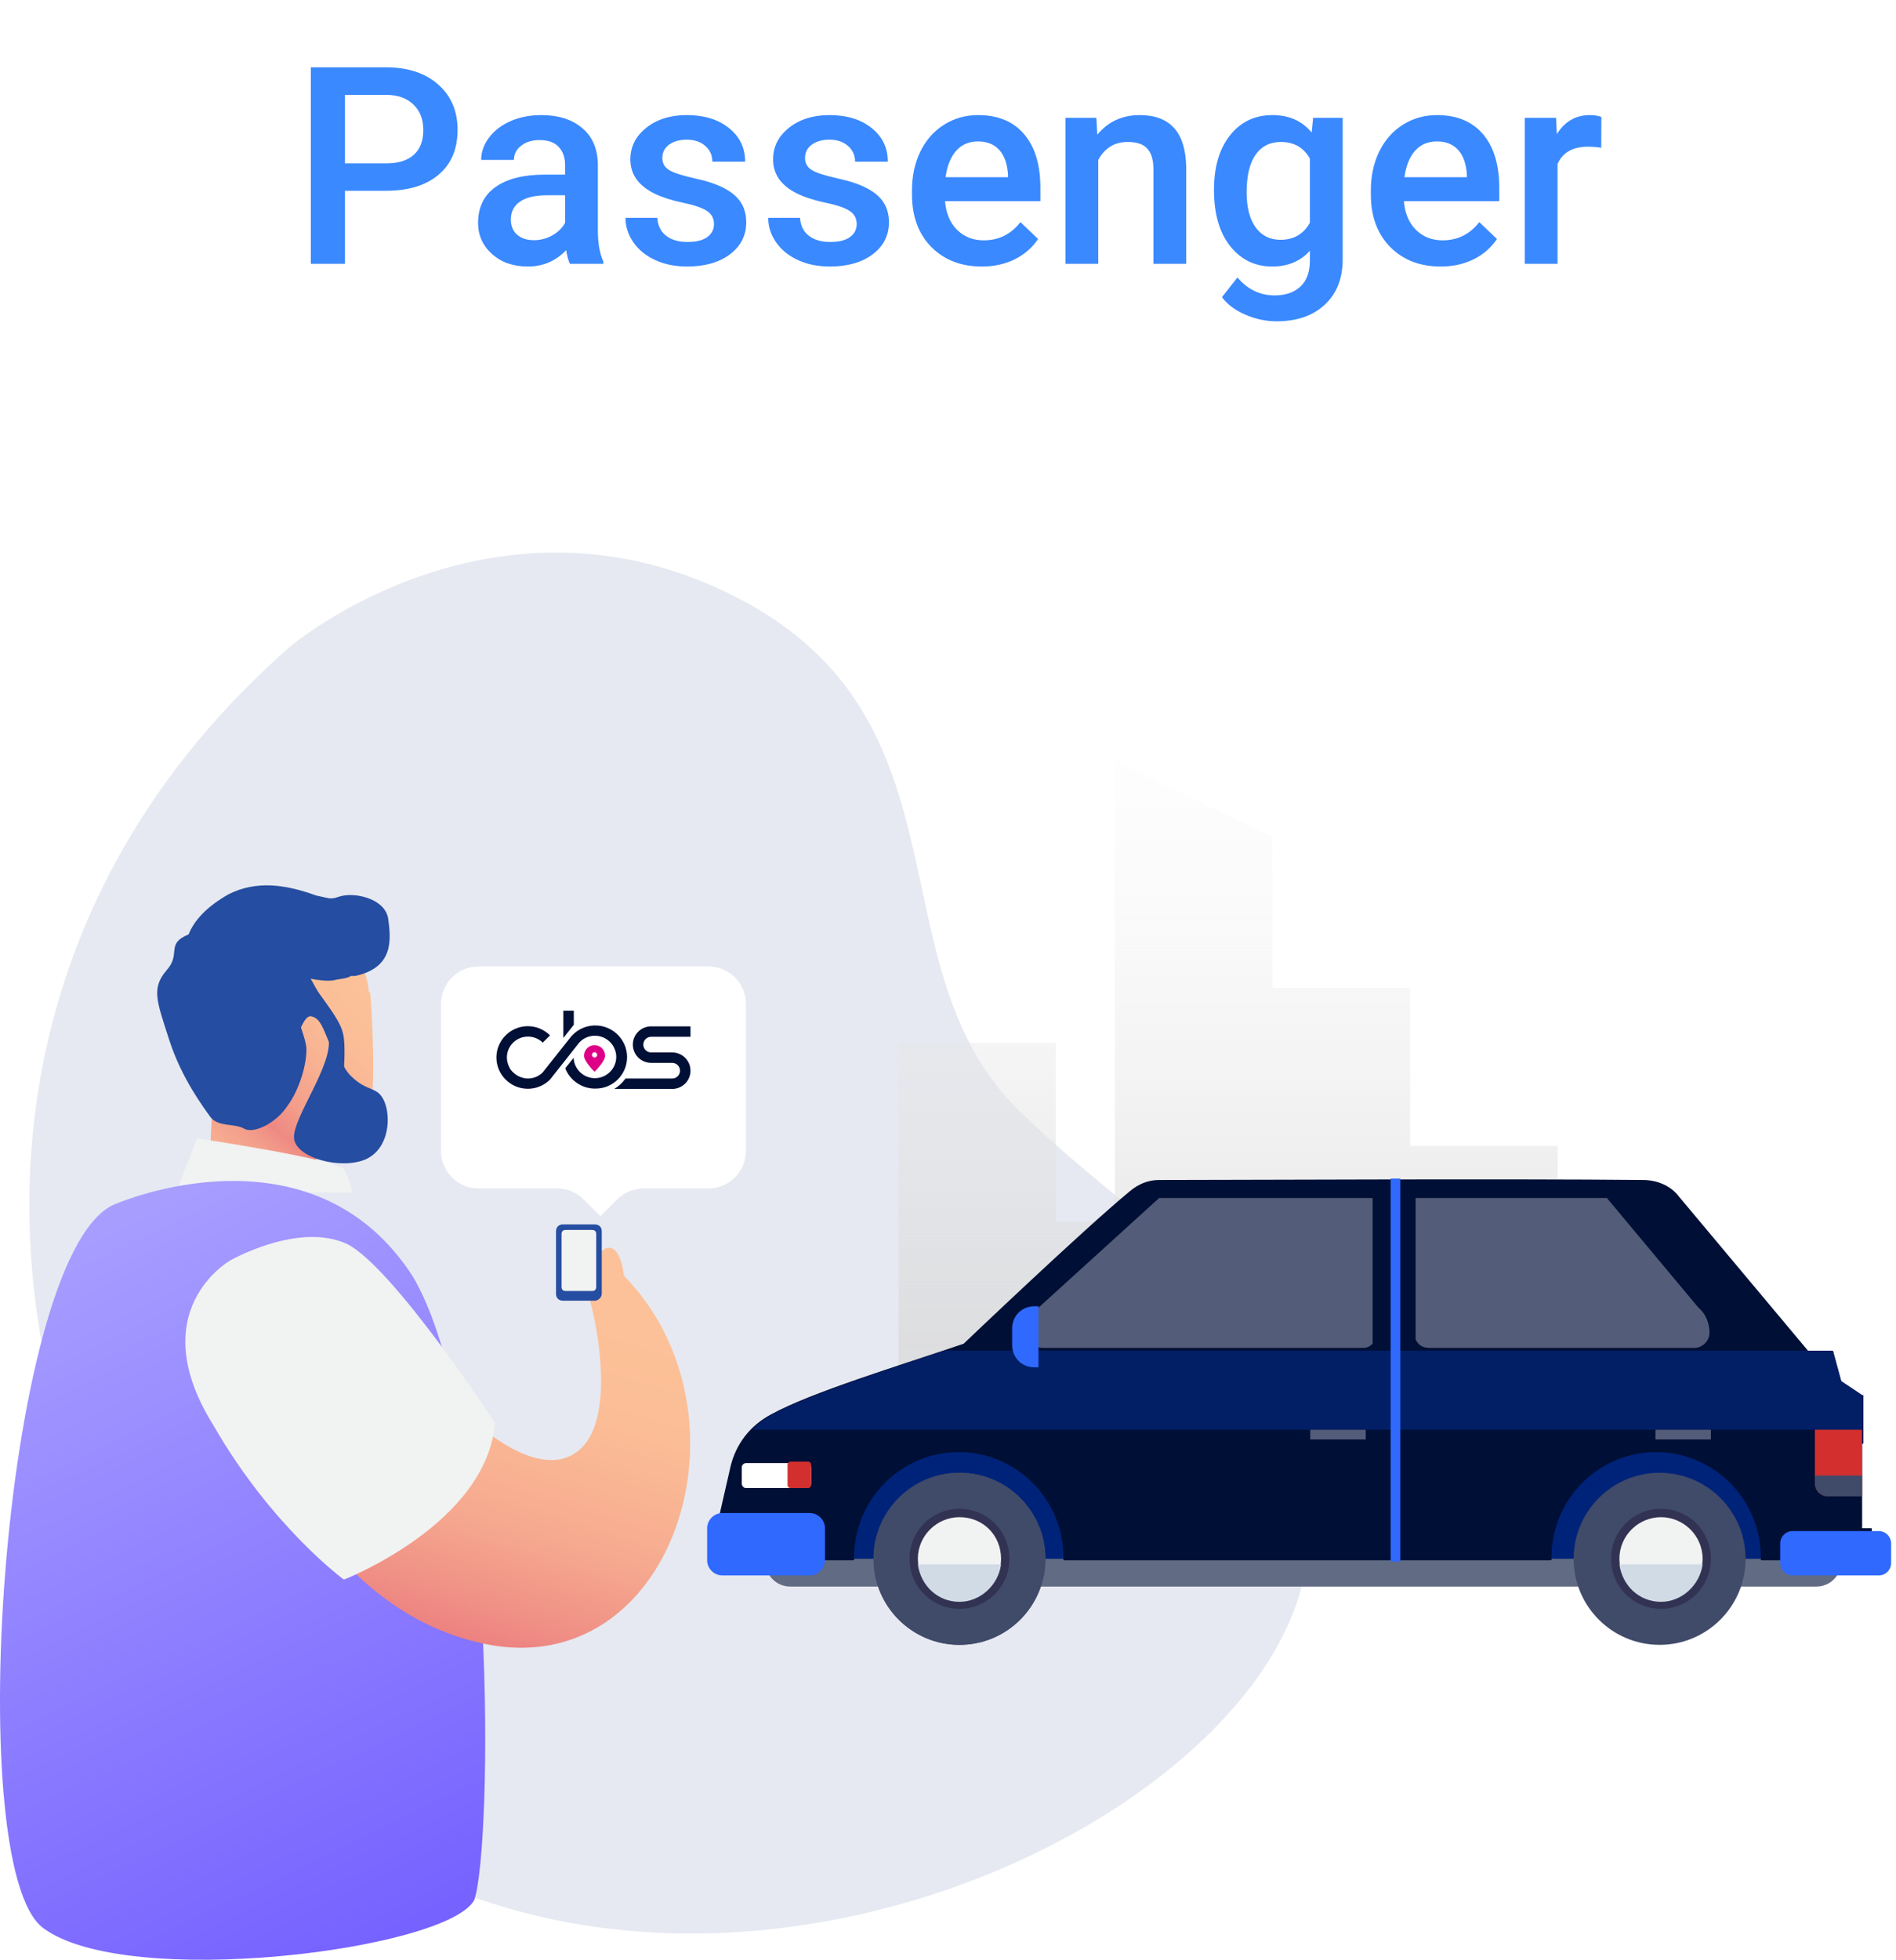 <svg width="151" height="156" viewBox="0 0 151 156" fill="none" xmlns="http://www.w3.org/2000/svg">
<path d="M23.192 51.4C23.192 51.4 39.423 37.704 58.636 47.535C77.848 57.365 69.346 77.026 81.271 88.513C93.196 100.111 105.784 104.418 104.127 123.637C102.471 142.856 63.273 163.29 33.461 149.262C3.648 135.235 -13.577 83.432 23.192 51.4Z" fill="#002070" fill-opacity="0.1"/>
<path d="M17.119 83.984L16.677 92.71H25.29L23.855 86.414L17.119 83.984Z" fill="url(#paint0_linear)"/>
<path d="M15.021 77.688C15.684 75.369 17.561 73.381 19.99 72.718C24.627 71.392 28.934 74.596 29.375 78.903C29.375 78.903 29.375 79.014 29.486 79.014C29.486 79.014 29.927 84.095 29.596 88.181C29.486 90.17 27.719 91.606 25.732 91.274C24.517 91.053 23.082 90.612 21.536 89.838C19.769 88.955 18.665 87.298 17.892 85.641C15.463 84.095 14.138 81.002 15.021 77.688Z" fill="url(#paint1_linear)"/>
<path d="M15.684 90.612C15.684 90.612 26.173 92.158 27.388 93.042C27.829 93.815 28.05 94.919 28.05 94.919H14.027L15.684 90.612Z" fill="#F1F2F2"/>
<path d="M30.921 73.16C30.7 71.503 28.161 70.951 26.946 71.392C26.284 71.613 26.284 71.503 25.18 71.282C22.75 70.398 20.431 70.067 18.223 71.172C16.456 72.166 15.463 73.27 15.021 74.375C13.144 75.148 14.469 75.921 13.255 77.246C12.04 78.682 12.482 79.677 13.475 82.769C14.469 85.862 16.236 88.181 16.788 88.955C17.45 89.728 18.665 89.396 19.438 89.838C20.211 90.28 21.977 89.396 22.861 88.071C23.855 86.746 24.407 84.757 24.407 83.542C24.407 83.101 24.186 82.438 23.965 81.775C24.186 81.333 24.407 80.891 24.738 80.891C25.511 81.002 25.732 81.886 26.173 82.88C26.725 83.874 26.394 85.089 26.394 85.089H27.388C27.388 85.089 27.498 83.653 27.388 82.659C27.277 81.665 26.725 80.891 25.621 79.345C25.18 78.793 24.959 78.241 24.738 77.909C25.4 78.02 26.063 78.13 26.615 78.02C27.056 77.909 27.609 77.909 27.94 77.688C28.05 77.688 28.161 77.688 28.271 77.688C31.363 77.026 31.142 74.817 30.921 73.16Z" fill="#254DA1"/>
<path d="M9.28 95.803C9.28 95.803 24.848 89.065 32.909 101.657C39.644 113.254 39.202 147.164 37.767 151.25C35.559 155.227 10.052 158.43 3.427 153.46C-3.198 148.489 0.336 99.006 9.28 95.803Z" fill="url(#paint2_linear)"/>
<path d="M27.277 82.659C27.277 82.659 26.615 84.316 27.94 85.641C29.265 86.966 30.038 86.414 30.59 87.629C31.142 88.844 31.032 91.385 29.154 92.268C27.167 93.152 23.413 92.158 23.413 90.501C23.413 88.844 26.505 84.757 26.173 82.659C25.842 80.671 26.946 81.333 27.277 82.659Z" fill="#254DA1"/>
<path d="M18.555 107.621C18.555 107.621 23.192 127.503 38.43 130.817C53.667 134.13 60.513 112.592 49.692 101.547C49.692 101.547 49.471 99.117 48.367 99.337C47.263 99.558 46.711 102.651 47.042 103.756C47.373 104.86 49.251 113.144 45.938 115.574C42.626 118.004 36.884 113.144 33.24 108.174L18.555 107.621Z" fill="url(#paint3_linear)"/>
<path d="M18.334 100.331C18.334 100.331 11.267 104.308 17.009 113.475C21.646 121.538 27.388 125.736 27.388 125.736C27.388 125.736 38.761 121.318 39.423 113.254C39.423 113.254 31.253 100.773 27.609 99.006C23.744 97.239 18.334 100.331 18.334 100.331Z" fill="#F1F2F2"/>
<path d="M47.373 103.535H44.834C44.503 103.535 44.282 103.314 44.282 102.982V98.012C44.282 97.681 44.503 97.46 44.834 97.46H47.373C47.705 97.46 47.925 97.681 47.925 98.012V102.982C47.925 103.314 47.594 103.535 47.373 103.535Z" fill="#254DA1"/>
<path d="M47.153 102.761H45.055C44.834 102.761 44.723 102.651 44.723 102.43V98.233C44.723 98.012 44.834 97.901 45.055 97.901H47.153C47.373 97.901 47.484 98.012 47.484 98.233V102.43C47.484 102.651 47.373 102.761 47.153 102.761Z" fill="#F1F2F2"/>
<path d="M132.283 122.422V97.243H124.056V91.221H112.302V78.632H101.331V66.589L88.793 60.568V97.243H84.092V83.011H71.554V122.422H132.283Z" fill="url(#paint4_linear)"/>
<path d="M144.65 126.288H62.942C61.838 126.288 60.955 125.404 60.955 124.3V124.189C60.955 123.085 61.838 122.201 62.942 122.201H144.65C145.755 122.201 146.638 123.085 146.638 124.189V124.3C146.638 125.404 145.755 126.288 144.65 126.288Z" fill="#626B84"/>
<path d="M144.54 113.917H64.156V124.079H144.54V113.917Z" fill="#00237A"/>
<path d="M76.413 130.264C79.828 130.264 82.596 127.495 82.596 124.079C82.596 120.663 79.828 117.894 76.413 117.894C72.998 117.894 70.23 120.663 70.23 124.079C70.23 127.495 72.998 130.264 76.413 130.264Z" fill="#404A69"/>
<path d="M76.413 130.927C80.194 130.927 83.259 127.861 83.259 124.079C83.259 120.297 80.194 117.231 76.413 117.231C72.632 117.231 69.567 120.297 69.567 124.079C69.567 127.861 72.632 130.927 76.413 130.927Z" fill="#404A69"/>
<path d="M80.388 124.079C80.388 126.288 78.621 128.055 76.413 128.055C74.204 128.055 72.438 126.288 72.438 124.079C72.438 121.87 74.204 120.103 76.413 120.103C78.621 120.103 80.388 121.87 80.388 124.079Z" fill="#323253"/>
<path d="M79.725 124.079C79.725 125.957 78.179 127.393 76.413 127.393C74.535 127.393 73.1 125.846 73.1 124.079C73.1 122.201 74.646 120.765 76.413 120.765C78.29 120.765 79.725 122.201 79.725 124.079Z" fill="#F1F2F2"/>
<path d="M148.294 121.649V111.045L146.638 109.941L145.975 107.511H143.988L133.719 95.251C133.057 94.367 131.952 93.925 130.848 93.925C120.579 93.815 97.834 93.925 92.313 93.925C91.43 93.925 90.657 94.256 89.994 94.809C86.24 97.901 76.744 106.959 76.744 106.959C71.555 108.726 64.598 110.824 61.396 112.592C59.74 113.475 58.636 114.911 58.194 116.679L56.98 121.98L57.311 124.189H67.911C67.911 124.079 67.911 124.079 67.911 123.968C67.911 119.329 71.665 115.574 76.302 115.574C80.94 115.574 84.694 119.329 84.694 123.968C84.694 124.079 84.694 124.079 84.694 124.189H123.45C123.45 124.079 123.45 124.079 123.45 123.968C123.45 119.329 127.205 115.574 131.842 115.574C136.48 115.574 140.234 119.329 140.234 123.968C140.234 124.079 140.234 124.079 140.234 124.189H149.067L148.957 121.649H148.294Z" fill="#000F35"/>
<path d="M148.294 111.046L146.638 109.941C146.417 109.168 146.196 108.284 145.975 107.511H75.198C70.229 109.168 64.377 111.046 61.506 112.592C60.513 113.144 59.629 113.917 59.077 114.911H148.404V111.046H148.294Z" fill="#021E65"/>
<path d="M148.294 121.649V113.807H59.85C59.077 114.58 58.525 115.574 58.304 116.679L57.09 121.98L57.421 124.19H68.021C68.021 124.079 68.021 124.079 68.021 123.969C68.021 119.33 71.775 115.574 76.413 115.574C81.05 115.574 84.804 119.33 84.804 123.969C84.804 124.079 84.804 124.079 84.804 124.19H123.561C123.561 124.079 123.561 124.079 123.561 123.969C123.561 119.33 127.315 115.574 131.952 115.574C136.59 115.574 140.344 119.33 140.344 123.969C140.344 124.079 140.344 124.079 140.344 124.19H149.177L149.067 121.649H148.294Z" fill="#000F35"/>
<path d="M109.317 95.361H92.313L82.707 104.087C82.154 104.639 81.823 105.302 81.823 106.075C81.823 106.738 82.375 107.29 83.038 107.29H108.544C108.875 107.29 109.096 107.18 109.317 106.959V95.361Z" fill="#535C78"/>
<path d="M135.265 104.087L127.977 95.361H112.74V106.627C112.961 107.069 113.292 107.29 113.844 107.29H134.933C135.596 107.29 136.148 106.738 136.148 106.075C136.148 105.302 135.817 104.529 135.265 104.087Z" fill="#535C78"/>
<path d="M82.706 108.836H82.375C81.381 108.836 80.608 108.063 80.608 107.069V105.744C80.608 104.749 81.381 103.976 82.375 103.976H82.706V108.836Z" fill="#2F69FE"/>
<path d="M110.752 124.3H111.525V93.815C111.305 93.815 111.084 93.815 110.752 93.815V124.3Z" fill="#2F69FE"/>
<path d="M64.488 125.404H57.532C56.869 125.404 56.317 124.852 56.317 124.19V121.649C56.317 120.986 56.869 120.434 57.532 120.434H64.488C65.15 120.434 65.702 120.986 65.702 121.649V124.19C65.702 124.852 65.15 125.404 64.488 125.404Z" fill="#2F69FE"/>
<path d="M149.619 125.404H142.773C142.221 125.404 141.779 124.963 141.779 124.41V122.864C141.779 122.312 142.221 121.87 142.773 121.87H149.619C150.171 121.87 150.613 122.312 150.613 122.864V124.41C150.613 124.963 150.171 125.404 149.619 125.404Z" fill="#2F69FE"/>
<path d="M73.1 124.521C73.321 126.178 74.646 127.503 76.413 127.503C78.069 127.503 79.504 126.178 79.725 124.521H73.1Z" fill="#D1DBE6"/>
<path d="M76.413 130.927C80.194 130.927 83.259 127.861 83.259 124.079C83.259 120.297 80.194 117.231 76.413 117.231C72.632 117.231 69.567 120.297 69.567 124.079C69.567 127.861 72.632 130.927 76.413 130.927Z" fill="#404A69"/>
<path d="M80.388 124.079C80.388 126.288 78.621 128.055 76.413 128.055C74.204 128.055 72.438 126.288 72.438 124.079C72.438 121.87 74.204 120.103 76.413 120.103C78.621 120.103 80.388 121.87 80.388 124.079Z" fill="#323253"/>
<path d="M79.725 124.079C79.725 125.957 78.179 127.393 76.413 127.393C74.535 127.393 73.1 125.846 73.1 124.079C73.1 122.201 74.646 120.765 76.413 120.765C78.29 120.765 79.725 122.201 79.725 124.079Z" fill="#F1F2F2"/>
<path d="M73.1 124.521C73.321 126.178 74.646 127.503 76.413 127.503C78.069 127.503 79.504 126.178 79.725 124.521H73.1Z" fill="#D1DBE6"/>
<path d="M132.173 130.927C135.954 130.927 139.019 127.861 139.019 124.079C139.019 120.297 135.954 117.231 132.173 117.231C128.392 117.231 125.327 120.297 125.327 124.079C125.327 127.861 128.392 130.927 132.173 130.927Z" fill="#404A69"/>
<path d="M136.259 124.079C136.259 126.288 134.492 128.055 132.284 128.055C130.075 128.055 128.309 126.288 128.309 124.079C128.309 121.87 130.075 120.103 132.284 120.103C134.492 120.103 136.259 121.87 136.259 124.079Z" fill="#323253"/>
<path d="M135.596 124.079C135.596 125.957 134.05 127.393 132.284 127.393C130.517 127.393 128.971 125.846 128.971 124.079C128.971 122.201 130.517 120.765 132.284 120.765C134.05 120.765 135.596 122.201 135.596 124.079Z" fill="#F1F2F2"/>
<path d="M128.971 124.521C129.192 126.178 130.517 127.503 132.284 127.503C133.94 127.503 135.375 126.178 135.596 124.521H128.971Z" fill="#D1DBE6"/>
<path d="M148.294 119.109H145.644C144.981 119.109 144.54 118.667 144.54 118.004V113.807H148.294V119.109Z" fill="#D32F2F"/>
<path d="M148.294 119.108H145.644C144.981 119.108 144.54 118.667 144.54 118.004V117.452H148.294V119.108Z" fill="#404A69"/>
<path d="M64.267 118.446H59.408C59.188 118.446 59.077 118.225 59.077 118.115V116.789C59.077 116.568 59.298 116.458 59.408 116.458H64.267C64.488 116.458 64.598 116.679 64.598 116.789V118.115C64.598 118.225 64.377 118.446 64.267 118.446Z" fill="white"/>
<path d="M64.377 118.446H62.942C62.832 118.446 62.721 118.335 62.721 118.225V116.568C62.721 116.458 62.832 116.347 62.942 116.347H64.377C64.488 116.347 64.598 116.458 64.598 116.568V118.225C64.598 118.335 64.488 118.446 64.377 118.446Z" fill="#D32F2F"/>
<path d="M108.765 113.807H104.348V114.58H108.765V113.807Z" fill="#535C78"/>
<path d="M136.258 113.807H131.842V114.58H136.258V113.807Z" fill="#535C78"/>
<g filter="url(#filter0_d)">
<path d="M35.117 77.927C35.117 76.27 36.46 74.927 38.117 74.927H56.409C58.066 74.927 59.409 76.27 59.409 77.927V89.6C59.409 91.256 58.066 92.6 56.409 92.6H51.266C50.47 92.6 49.707 92.916 49.145 93.479L47.815 94.809L46.485 93.479C45.923 92.916 45.159 92.6 44.364 92.6H38.117C36.46 92.6 35.117 91.256 35.117 89.6V77.927Z" fill="white"/>
</g>
<path fill-rule="evenodd" clip-rule="evenodd" d="M45.698 80.45H44.863V82.623L45.698 81.571V80.45ZM49.941 84.146C49.941 82.748 48.8 81.626 47.409 81.626C46.56 81.626 45.809 82.041 45.35 82.678L43.207 85.378C42.887 85.682 42.483 85.849 42.038 85.849C41.899 85.849 41.774 85.835 41.649 85.793C41.426 85.738 41.217 85.641 41.036 85.502L41.023 85.489C41.009 85.475 40.995 85.464 40.981 85.454C40.967 85.444 40.953 85.433 40.939 85.419L40.911 85.392L40.911 85.392C40.883 85.364 40.855 85.336 40.828 85.323L40.8 85.295C40.786 85.281 40.776 85.267 40.765 85.253L40.765 85.253L40.765 85.253C40.755 85.239 40.744 85.226 40.73 85.212C40.725 85.206 40.722 85.201 40.719 85.197C40.714 85.189 40.711 85.184 40.703 85.184C40.661 85.142 40.633 85.087 40.605 85.032C40.591 85.018 40.577 84.99 40.577 84.976C40.563 84.963 40.549 84.935 40.549 84.907C40.542 84.893 40.535 84.883 40.529 84.873L40.529 84.873C40.522 84.862 40.515 84.852 40.508 84.838C40.5 84.83 40.496 84.818 40.492 84.804L40.492 84.804C40.489 84.793 40.486 84.781 40.48 84.769C40.473 84.755 40.469 84.741 40.466 84.727C40.462 84.713 40.459 84.7 40.452 84.686C40.452 84.68 40.45 84.672 40.447 84.662L40.447 84.662C40.443 84.649 40.438 84.633 40.438 84.616C40.431 84.603 40.428 84.589 40.424 84.575C40.421 84.561 40.417 84.547 40.41 84.533C40.41 84.526 40.407 84.516 40.403 84.506C40.4 84.495 40.396 84.485 40.396 84.478C40.396 84.464 40.393 84.447 40.389 84.43C40.386 84.412 40.382 84.395 40.382 84.381V84.326C40.382 84.296 40.378 84.266 40.375 84.239C40.371 84.215 40.368 84.193 40.368 84.173C40.368 83.26 41.12 82.512 42.038 82.512C42.108 82.512 42.177 82.512 42.261 82.526C42.4 82.54 42.525 82.581 42.65 82.623C42.664 82.63 42.682 82.637 42.699 82.644L42.699 82.644C42.717 82.651 42.734 82.658 42.748 82.665C42.755 82.668 42.762 82.672 42.768 82.675L42.768 82.675C42.784 82.685 42.797 82.692 42.817 82.692C42.831 82.692 42.845 82.706 42.859 82.72C42.873 82.727 42.883 82.734 42.894 82.741C42.904 82.748 42.915 82.754 42.929 82.761C43.04 82.831 43.137 82.9 43.221 82.997L43.805 82.415C43.569 82.18 43.291 82 42.998 81.875C42.706 81.751 42.372 81.682 42.038 81.682C40.661 81.682 39.534 82.803 39.534 84.173C39.534 85.544 40.661 86.665 42.038 86.665C42.706 86.665 43.332 86.402 43.805 85.932L46.004 83.149L46.045 83.094C46.352 82.692 46.839 82.443 47.381 82.443C48.313 82.443 49.079 83.204 49.079 84.132C49.079 85.059 48.313 85.821 47.381 85.821C46.463 85.821 45.725 85.101 45.684 84.201L45.016 85.032C45.378 85.973 46.31 86.651 47.381 86.651C48.8 86.679 49.941 85.544 49.941 84.146ZM54.992 82.526H51.861C51.514 82.526 51.235 82.803 51.235 83.149C51.235 83.495 51.514 83.772 51.861 83.772H52.39H52.905H53.531C54.338 83.772 54.992 84.423 54.992 85.226C54.992 86.029 54.338 86.679 53.531 86.679H48.912C49.273 86.472 49.58 86.181 49.816 85.849H53.531C53.879 85.849 54.157 85.572 54.157 85.226C54.157 84.88 53.879 84.603 53.531 84.603H52.905H52.39H51.861C51.054 84.603 50.4 83.952 50.4 83.149C50.4 82.346 51.054 81.696 51.861 81.696H54.992V82.526Z" fill="#000F35"/>
<path fill-rule="evenodd" clip-rule="evenodd" d="M46.512 84.038C46.512 83.571 46.89 83.19 47.351 83.19C47.813 83.19 48.191 83.571 48.191 84.038C48.191 84.504 47.351 85.31 47.351 85.31C47.351 85.31 46.512 84.504 46.512 84.038ZM47.142 83.966C47.142 84.079 47.239 84.178 47.351 84.178C47.463 84.178 47.561 84.079 47.561 83.966C47.561 83.853 47.463 83.754 47.351 83.754C47.239 83.754 47.142 83.853 47.142 83.966Z" fill="#DE0085"/>
<path d="M27.472 15.188V21H24.754V5.359H30.737C32.485 5.359 33.87 5.814 34.895 6.724C35.926 7.633 36.441 8.836 36.441 10.333C36.441 11.866 35.937 13.058 34.927 13.91C33.924 14.762 32.517 15.188 30.705 15.188H27.472ZM27.472 13.008H30.737C31.704 13.008 32.442 12.782 32.95 12.331C33.459 11.873 33.713 11.214 33.713 10.354C33.713 9.509 33.455 8.836 32.94 8.335C32.424 7.827 31.715 7.565 30.812 7.551H27.472V13.008ZM45.39 21C45.275 20.778 45.175 20.416 45.089 19.915C44.258 20.782 43.241 21.215 42.038 21.215C40.871 21.215 39.918 20.882 39.181 20.216C38.443 19.55 38.074 18.726 38.074 17.745C38.074 16.506 38.533 15.557 39.449 14.898C40.373 14.232 41.691 13.899 43.402 13.899H45.003V13.137C45.003 12.535 44.835 12.055 44.498 11.697C44.161 11.332 43.649 11.149 42.962 11.149C42.367 11.149 41.88 11.3 41.501 11.601C41.121 11.894 40.932 12.27 40.932 12.729H38.321C38.321 12.091 38.533 11.497 38.955 10.945C39.378 10.387 39.95 9.95 40.674 9.635C41.404 9.32 42.217 9.162 43.112 9.162C44.473 9.162 45.558 9.506 46.367 10.193C47.176 10.874 47.592 11.833 47.613 13.072V18.314C47.613 19.36 47.76 20.194 48.054 20.817V21H45.39ZM42.522 19.12C43.037 19.12 43.52 18.995 43.972 18.744C44.43 18.494 44.774 18.157 45.003 17.734V15.543H43.596C42.629 15.543 41.902 15.711 41.415 16.048C40.928 16.384 40.685 16.861 40.685 17.477C40.685 17.978 40.849 18.379 41.179 18.68C41.515 18.973 41.963 19.12 42.522 19.12ZM56.862 17.842C56.862 17.376 56.669 17.022 56.282 16.778C55.903 16.535 55.269 16.32 54.381 16.134C53.493 15.948 52.752 15.711 52.157 15.425C50.854 14.795 50.202 13.882 50.202 12.685C50.202 11.683 50.625 10.845 51.47 10.172C52.315 9.499 53.389 9.162 54.692 9.162C56.082 9.162 57.203 9.506 58.055 10.193C58.914 10.881 59.344 11.773 59.344 12.868H56.733C56.733 12.367 56.547 11.951 56.175 11.622C55.802 11.286 55.308 11.117 54.692 11.117C54.12 11.117 53.65 11.25 53.285 11.515C52.927 11.78 52.748 12.134 52.748 12.578C52.748 12.979 52.916 13.291 53.253 13.513C53.59 13.735 54.27 13.96 55.294 14.19C56.318 14.412 57.12 14.68 57.7 14.995C58.287 15.303 58.721 15.675 59 16.112C59.286 16.549 59.43 17.079 59.43 17.702C59.43 18.748 58.996 19.596 58.13 20.248C57.263 20.893 56.128 21.215 54.725 21.215C53.772 21.215 52.923 21.043 52.179 20.699C51.434 20.355 50.854 19.883 50.438 19.281C50.023 18.68 49.815 18.032 49.815 17.337H52.351C52.386 17.953 52.619 18.429 53.049 18.766C53.478 19.095 54.048 19.26 54.757 19.26C55.444 19.26 55.967 19.131 56.325 18.873C56.683 18.608 56.862 18.264 56.862 17.842ZM68.228 17.842C68.228 17.376 68.034 17.022 67.647 16.778C67.268 16.535 66.634 16.32 65.746 16.134C64.858 15.948 64.117 15.711 63.523 15.425C62.219 14.795 61.567 13.882 61.567 12.685C61.567 11.683 61.99 10.845 62.835 10.172C63.68 9.499 64.754 9.162 66.058 9.162C67.447 9.162 68.568 9.506 69.42 10.193C70.279 10.881 70.709 11.773 70.709 12.868H68.099C68.099 12.367 67.912 11.951 67.54 11.622C67.168 11.286 66.674 11.117 66.058 11.117C65.485 11.117 65.016 11.25 64.65 11.515C64.292 11.78 64.113 12.134 64.113 12.578C64.113 12.979 64.282 13.291 64.618 13.513C64.955 13.735 65.635 13.96 66.659 14.19C67.683 14.412 68.485 14.68 69.065 14.995C69.653 15.303 70.086 15.675 70.365 16.112C70.652 16.549 70.795 17.079 70.795 17.702C70.795 18.748 70.362 19.596 69.495 20.248C68.629 20.893 67.493 21.215 66.09 21.215C65.137 21.215 64.289 21.043 63.544 20.699C62.799 20.355 62.219 19.883 61.804 19.281C61.388 18.68 61.181 18.032 61.181 17.337H63.716C63.752 17.953 63.984 18.429 64.414 18.766C64.844 19.095 65.413 19.26 66.122 19.26C66.81 19.26 67.332 19.131 67.69 18.873C68.049 18.608 68.228 18.264 68.228 17.842ZM78.196 21.215C76.542 21.215 75.199 20.696 74.168 19.657C73.144 18.612 72.632 17.222 72.632 15.489V15.167C72.632 14.007 72.854 12.972 73.298 12.062C73.749 11.146 74.379 10.433 75.189 9.925C75.998 9.416 76.9 9.162 77.895 9.162C79.478 9.162 80.699 9.667 81.559 10.677C82.425 11.687 82.858 13.115 82.858 14.963V16.016H75.264C75.342 16.975 75.661 17.734 76.22 18.293C76.785 18.852 77.495 19.131 78.347 19.131C79.543 19.131 80.517 18.648 81.269 17.681L82.676 19.023C82.21 19.718 81.587 20.259 80.807 20.645C80.033 21.025 79.163 21.215 78.196 21.215ZM77.885 11.257C77.169 11.257 76.588 11.508 76.144 12.009C75.708 12.51 75.428 13.208 75.307 14.104H80.28V13.91C80.223 13.037 79.99 12.378 79.582 11.934C79.174 11.482 78.608 11.257 77.885 11.257ZM87.316 9.377L87.392 10.72C88.251 9.681 89.379 9.162 90.775 9.162C93.196 9.162 94.428 10.548 94.471 13.319V21H91.86V13.47C91.86 12.732 91.699 12.188 91.377 11.837C91.062 11.479 90.543 11.3 89.819 11.3C88.767 11.3 87.982 11.776 87.467 12.729V21H84.856V9.377H87.316ZM96.684 15.102C96.684 13.298 97.106 11.858 97.951 10.784C98.803 9.703 99.931 9.162 101.335 9.162C102.66 9.162 103.702 9.624 104.461 10.548L104.579 9.377H106.932V20.645C106.932 22.171 106.455 23.374 105.503 24.255C104.558 25.136 103.279 25.576 101.668 25.576C100.816 25.576 99.981 25.397 99.165 25.039C98.356 24.688 97.74 24.226 97.317 23.653L98.553 22.085C99.355 23.037 100.343 23.514 101.518 23.514C102.384 23.514 103.068 23.277 103.569 22.805C104.071 22.339 104.321 21.652 104.321 20.742V19.958C103.569 20.796 102.567 21.215 101.313 21.215C99.953 21.215 98.839 20.674 97.973 19.593C97.113 18.511 96.684 17.015 96.684 15.102ZM99.283 15.328C99.283 16.495 99.519 17.416 99.992 18.089C100.472 18.755 101.134 19.088 101.979 19.088C103.032 19.088 103.813 18.637 104.321 17.734V12.621C103.827 11.74 103.054 11.3 102.001 11.3C101.142 11.3 100.472 11.64 99.992 12.32C99.519 13.001 99.283 14.003 99.283 15.328ZM114.741 21.215C113.087 21.215 111.744 20.696 110.713 19.657C109.689 18.612 109.177 17.222 109.177 15.489V15.167C109.177 14.007 109.399 12.972 109.843 12.062C110.294 11.146 110.924 10.433 111.733 9.925C112.543 9.416 113.445 9.162 114.44 9.162C116.023 9.162 117.244 9.667 118.104 10.677C118.97 11.687 119.403 13.115 119.403 14.963V16.016H111.809C111.887 16.975 112.206 17.734 112.765 18.293C113.33 18.852 114.039 19.131 114.892 19.131C116.088 19.131 117.062 18.648 117.813 17.681L119.221 19.023C118.755 19.718 118.132 20.259 117.352 20.645C116.578 21.025 115.708 21.215 114.741 21.215ZM114.43 11.257C113.714 11.257 113.133 11.508 112.689 12.009C112.253 12.51 111.973 13.208 111.852 14.104H116.825V13.91C116.768 13.037 116.535 12.378 116.127 11.934C115.719 11.482 115.153 11.257 114.43 11.257ZM127.524 11.762C127.181 11.704 126.826 11.676 126.461 11.676C125.265 11.676 124.459 12.134 124.044 13.051V21H121.434V9.377H123.926L123.99 10.677C124.62 9.667 125.494 9.162 126.611 9.162C126.984 9.162 127.292 9.212 127.535 9.312L127.524 11.762Z" fill="#3A89FF"/>
<defs>
<filter id="filter0_d" x="27.117" y="68.927" width="40.292" height="35.882" filterUnits="userSpaceOnUse" color-interpolation-filters="sRGB">
<feFlood flood-opacity="0" result="BackgroundImageFix"/>
<feColorMatrix in="SourceAlpha" type="matrix" values="0 0 0 0 0 0 0 0 0 0 0 0 0 0 0 0 0 0 127 0"/>
<feOffset dy="2"/>
<feGaussianBlur stdDeviation="4"/>
<feColorMatrix type="matrix" values="0 0 0 0 0 0 0 0 0 0 0 0 0 0 0 0 0 0 0.1 0"/>
<feBlend mode="normal" in2="BackgroundImageFix" result="effect1_dropShadow"/>
<feBlend mode="normal" in="SourceGraphic" in2="effect1_dropShadow" result="shape"/>
</filter>
<linearGradient id="paint0_linear" x1="14.56" y1="96.109" x2="22.586" y2="86.767" gradientUnits="userSpaceOnUse">
<stop stop-color="#FCC198"/>
<stop offset="0.214" stop-color="#FBBD97"/>
<stop offset="0.424" stop-color="#F8B192"/>
<stop offset="0.632" stop-color="#F39E8B"/>
<stop offset="0.839" stop-color="#ED8280"/>
<stop offset="1" stop-color="#E66776"/>
</linearGradient>
<linearGradient id="paint1_linear" x1="28.039" y1="77.828" x2="16.103" y2="88.368" gradientUnits="userSpaceOnUse">
<stop stop-color="#FCC198"/>
<stop offset="0.214" stop-color="#FBBD97"/>
<stop offset="0.424" stop-color="#F8B192"/>
<stop offset="0.632" stop-color="#F39E8B"/>
<stop offset="0.839" stop-color="#ED8280"/>
<stop offset="1" stop-color="#E66776"/>
</linearGradient>
<linearGradient id="paint2_linear" x1="3.022" y1="96.343" x2="36.72" y2="166.433" gradientUnits="userSpaceOnUse">
<stop stop-color="#AAA0FF"/>
<stop offset="1" stop-color="#6B55FF"/>
</linearGradient>
<linearGradient id="paint3_linear" x1="39.81" y1="102.875" x2="30.143" y2="134.076" gradientUnits="userSpaceOnUse">
<stop stop-color="#FCC198"/>
<stop offset="0.214" stop-color="#FBBD96"/>
<stop offset="0.416" stop-color="#F8B292"/>
<stop offset="0.537" stop-color="#F6A98F"/>
<stop offset="0.733" stop-color="#F09186"/>
<stop offset="0.979" stop-color="#E76B77"/>
<stop offset="1" stop-color="#E66776"/>
</linearGradient>
<linearGradient id="paint4_linear" x1="101.942" y1="51.299" x2="101.942" y2="125.743" gradientUnits="userSpaceOnUse">
<stop stop-color="#F8F8F8" stop-opacity="0"/>
<stop offset="1" stop-color="#D0D0D0"/>
</linearGradient>
</defs>
</svg>
